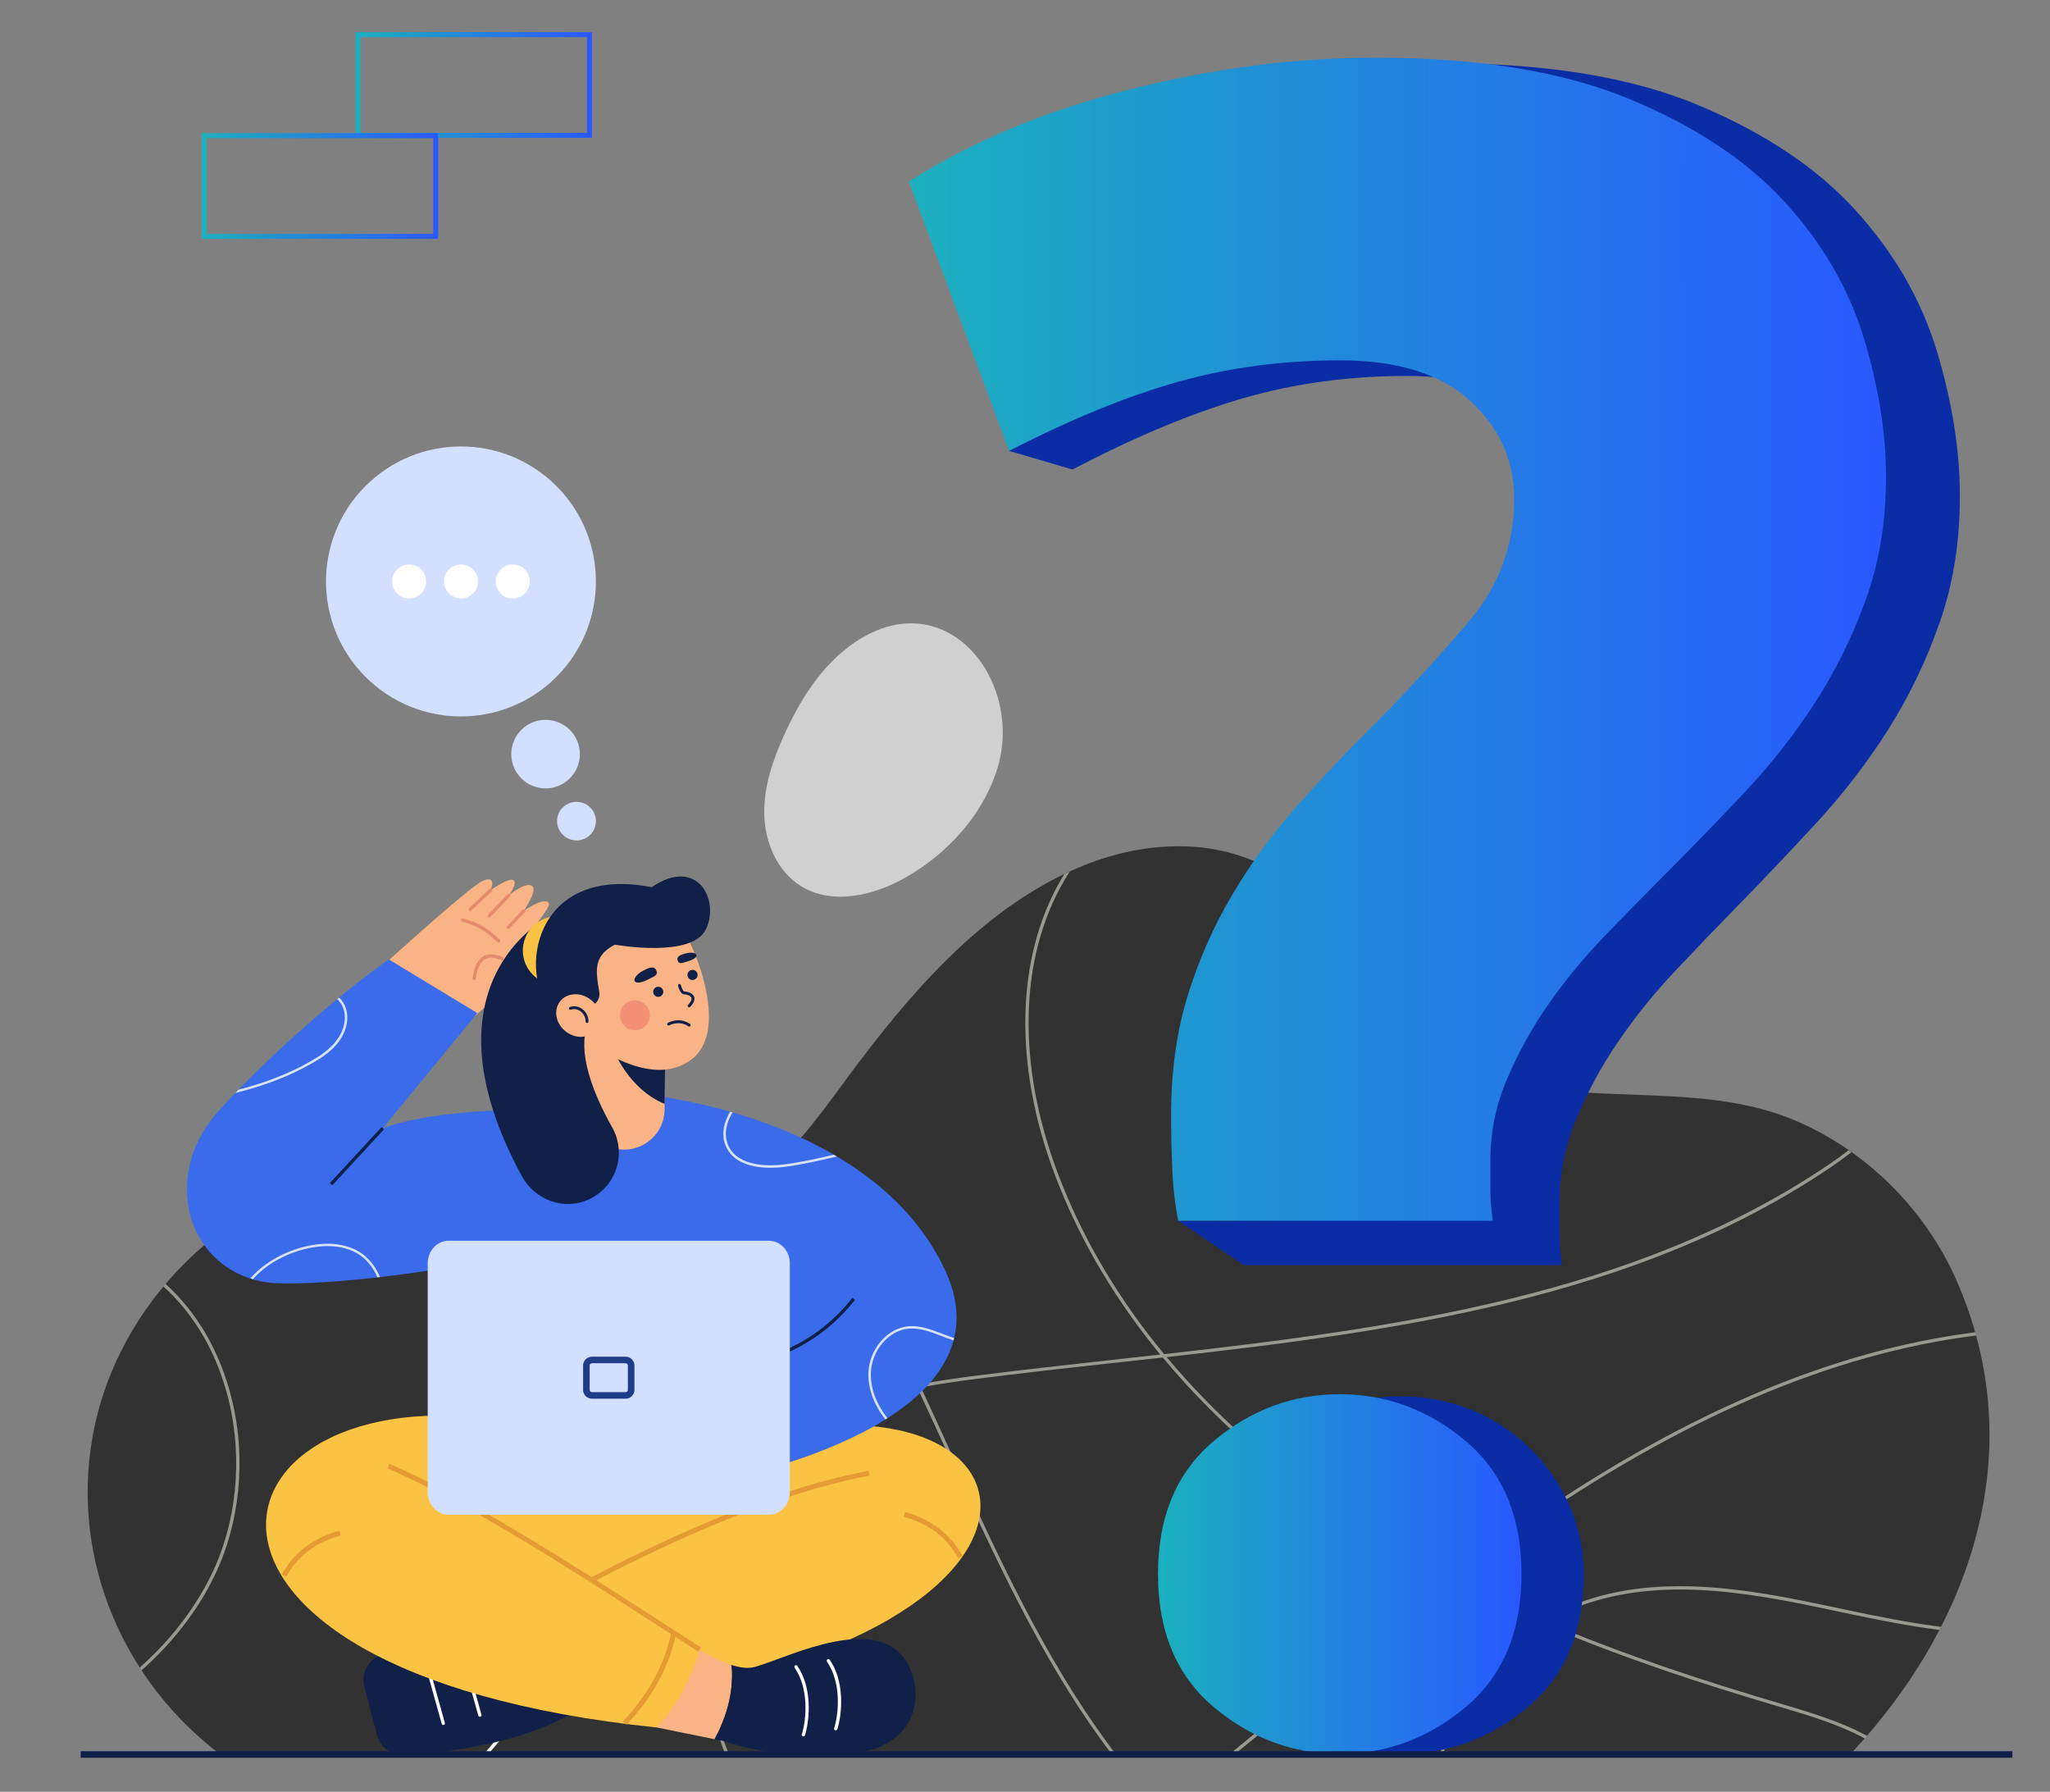 <svg width="563" height="492" viewBox="0 0 563 492" fill="none" xmlns="http://www.w3.org/2000/svg">
<rect x="0" y="0" width="563" height="492" fill="#808080" stroke="none"/>
<path d="M537.315 351.557C528.639 331.822 511.979 315.352 491.956 307.249C471.105 298.803 447.165 301.877 425.206 299.052C406.126 296.593 392.374 288.079 380.988 272.941C370.076 258.437 360.292 242.374 342.468 235.664C328.371 230.365 312.344 231.833 298.333 237.356C272.518 247.536 253.017 269.179 236.594 290.743C221.601 310.431 209.372 331.987 181.638 332.689C153.904 333.391 127.469 317.57 99.527 321.76C62.595 327.304 31.848 358.044 25.397 394.644C19.356 428.944 34.515 462.215 60.55 481.763H508.094C540.901 446.955 558.119 398.874 537.315 351.557Z" fill="#323232"/>
<path d="M132.736 481.758H133.967C142.711 472.073 149.352 460.681 153.471 448.3C160.365 427.813 160.074 406.311 152.654 387.756C148.907 378.397 143.492 369.642 138.254 361.189C132.944 352.617 127.455 343.754 123.729 334.258C122.165 330.242 121.037 326.07 120.366 321.813L119.438 321.701C120.116 326.11 121.274 330.431 122.89 334.589C126.648 344.161 132.16 353.06 137.491 361.664C142.708 370.081 148.1 378.789 151.819 388.091C159.159 406.451 159.444 427.727 152.618 448.012C148.451 460.54 141.675 472.042 132.736 481.758Z" fill="white"/>
<path d="M505.931 442.728C515.151 444.694 524.039 446.454 532.632 447.563C532.779 447.278 532.923 446.994 533.067 446.71C524.402 445.608 515.428 443.83 506.118 441.846C491.935 438.826 476.599 435.553 461.357 435.553C451.932 435.553 442.551 436.81 433.529 440.154C430.099 441.427 426.801 443.029 423.68 444.938C415.537 441.468 407.347 437.677 399.232 433.516C405.117 429.081 411.067 424.761 417.081 420.556C461.72 389.391 502.9 371.723 542.697 366.708L542.449 365.833C502.551 370.873 461.27 388.603 416.566 419.832C410.425 424.12 404.352 428.559 398.343 433.087C389.127 428.349 380.161 423.139 371.481 417.478C355.641 407.11 336.835 392.311 320.397 372.644C384.116 365.498 448.951 356.495 501.914 321.097C503.926 319.754 506.154 318.17 508.462 316.37L507.691 315.834C505.477 317.547 503.346 319.074 501.413 320.348C448.465 355.739 383.494 364.67 319.71 371.827C308.093 357.787 297.714 341.274 290.504 322.17C279.268 292.409 279.862 263.206 292.131 242.046C292.664 241.124 293.211 240.221 293.805 239.324C293.294 239.558 292.786 239.803 292.278 240.044C291.962 240.555 291.653 241.07 291.353 241.589C278.948 262.987 278.329 292.47 289.661 322.486C296.836 341.487 307.121 357.924 318.641 371.942C314.952 372.358 311.263 372.767 307.574 373.17C294.291 374.635 280.575 376.151 267.223 377.85C262.352 378.476 257.402 379.207 252.463 380.125C241.915 357.834 230.32 336.08 215.322 317.432C215.11 317.648 214.89 317.853 214.674 318.066C229.542 336.569 241.069 358.147 251.563 380.28C230.079 384.377 209.217 392.08 198.075 410.008C187.675 426.751 187.682 449.895 198.104 478.796C198.464 479.797 198.834 480.784 199.213 481.758H200.177C199.764 480.679 199.353 479.599 198.95 478.49C188.629 449.859 188.589 426.978 198.842 410.483C209.847 392.768 230.597 385.169 251.959 381.119C255.689 389.006 259.288 396.958 262.867 404.857L263.259 405.717C275.686 433.152 288.542 459.633 305.378 481.758H306.502C289.517 459.594 276.59 432.954 264.08 405.346L263.691 404.486C260.145 396.652 256.574 388.768 252.891 380.949C257.723 380.057 262.579 379.34 267.356 378.725C280.676 377.011 294.413 375.485 307.675 374.045C311.551 373.615 315.437 373.184 319.332 372.752C335.924 392.725 354.971 407.729 370.991 418.216C379.577 423.816 388.442 428.975 397.551 433.674C382.241 445.255 367.351 457.434 352.811 469.335C347.771 473.453 342.685 477.615 337.551 481.773H338.991C343.832 477.844 348.632 473.93 353.391 470.03C368.032 458.053 383.029 445.781 398.448 434.135C406.515 438.282 414.647 442.055 422.762 445.536C411.677 452.585 402.645 463.5 397.181 476.758C396.497 478.418 395.899 480.092 395.348 481.773H396.295C396.817 480.207 397.375 478.645 398.016 477.093C403.491 463.798 412.603 452.894 423.77 445.957C446.421 455.58 468.683 462.722 487.809 468.381L488.529 468.594C496.589 470.977 504.833 473.421 512.127 477.345C512.328 477.111 512.533 476.881 512.739 476.647C505.326 472.625 496.96 470.167 488.785 467.73L488.065 467.517C469.129 461.916 447.126 454.86 424.706 445.381C427.612 443.647 430.67 442.182 433.842 441.004C457.191 432.353 483.086 437.861 505.931 442.728Z" fill="#FFFFF1" fill-opacity="0.5"/>
<path d="M62.797 384.431C66.757 400.703 65 418.27 57.929 432.641C53.3 442.055 46.615 450.572 38.382 457.891L38.879 458.651C47.248 451.238 54.038 442.595 58.739 433.041C65.896 418.486 67.696 400.692 63.671 384.218C60.525 371.349 54.204 360.459 45.47 352.561C45.276 352.787 45.081 353.018 44.891 353.248C53.48 361.013 59.697 371.752 62.797 384.431Z" fill="#FFFFF1" fill-opacity="0.5"/>
<path d="M266.488 178.312C274.328 186.326 277.842 199.822 273.518 212.267C269.335 224.316 260.159 234.295 249.132 240.706C240.266 245.869 228.696 248.72 219.973 243.313C213.457 239.274 210.077 231.347 209.893 223.679C209.709 216.011 212.283 208.541 215.469 201.568C219.962 191.733 226.01 182.197 235.013 176.217C247.419 167.98 258.953 170.612 266.488 178.312Z" fill="#EAEAEA" fill-opacity="0.75"/>
<path d="M162.561 37.846H97.64V8.842H162.561V37.846ZM98.997 36.496H161.211V10.192H98.997V36.496Z" fill="url(#paint0_linear_788_29196)"/>
<path d="M120.327 65.581H55.405V36.576H120.327V65.581ZM56.755 64.231H118.977V37.926H56.755V64.231Z" fill="url(#paint1_linear_788_29196)"/>
<path d="M531.951 96.479C527.747 82.501 520.352 69.653 509.769 57.934C499.185 46.215 484.72 36.524 466.375 28.861C448.051 21.201 424.772 17.37 396.536 17.37C374.008 17.37 351.05 20.409 327.662 26.485C304.275 32.562 283.96 41.241 266.719 52.523L289.136 114.082L277.119 123.802L294.546 128.925C311.749 119.923 327.421 113.384 341.561 109.309C355.702 105.234 370.713 103.209 386.593 103.236C402.478 103.236 414.507 107.066 422.679 114.727C430.851 122.388 434.931 131.627 434.919 142.446C434.919 155.526 430.728 167.135 422.348 177.272C413.967 187.41 404.694 197.678 394.527 208.077C387.479 215.277 380.639 222.711 374.008 230.379C367.392 238.038 361.517 246.307 356.462 255.074C351.302 264.038 347.195 273.568 344.222 283.474C341.114 293.619 339.568 304.999 339.585 317.616C339.585 321.687 339.672 326.529 339.909 332.163C339.949 333.204 340.003 334.219 340.068 335.22H323.583L341.561 347.377H428.975C428.494 344.244 428.27 341.078 428.306 337.909V329.776C428.334 321.993 429.91 314.294 432.942 307.126C436.061 299.647 439.946 292.512 444.538 285.836C449.213 279.016 454.418 272.575 460.104 266.572C465.835 260.476 471.355 254.724 476.664 249.314C483.717 242.114 490.996 234.455 498.501 226.336C505.884 218.387 512.536 209.789 518.376 200.647C524.219 191.407 528.992 181.532 532.603 171.214C536.354 160.625 538.237 149.017 538.251 136.391C538.266 123.765 536.166 110.461 531.951 96.479Z" fill="#0A2DA6"/>
<path d="M368.086 98.948C352.364 98.948 337.53 100.908 323.583 104.827C309.637 108.746 294.149 115.073 277.119 123.809L249.619 49.863C266.64 38.96 286.714 30.56 309.843 24.663C332.971 18.767 355.66 15.825 377.91 15.84C405.817 15.84 428.824 19.547 446.932 26.96C465.039 34.374 479.335 43.754 489.818 55.101C500.279 66.455 507.586 78.889 511.738 92.403C515.89 105.918 517.963 118.785 517.959 131.006C517.959 143.245 516.099 154.48 512.379 164.708C508.8 174.71 504.081 184.267 498.317 193.191C492.534 202.055 485.96 210.377 478.676 218.056C471.26 225.913 464.06 233.327 457.076 240.296C451.835 245.538 446.381 251.104 440.715 256.996C435.106 262.795 429.963 269.028 425.336 275.637C420.808 282.096 416.973 289.014 413.892 296.275C410.902 303.194 409.344 310.647 409.312 318.184V326.047C409.278 329.114 409.5 332.178 409.975 335.208H323.576C322.635 330.353 322.087 325.429 321.938 320.485C321.701 315.031 321.618 310.347 321.618 306.405C321.618 294.199 323.144 283.185 326.197 273.362C329.145 263.758 333.209 254.534 338.304 245.876C343.312 237.376 349.119 229.372 355.645 221.972C362.187 214.559 368.948 207.366 375.927 200.394C385.963 190.358 395.131 180.43 403.43 170.612C411.729 160.794 415.869 149.56 415.85 136.909C415.85 126.426 411.817 117.478 403.751 110.065C395.684 102.651 383.796 98.946 368.086 98.948Z" fill="url(#paint2_linear_788_29196)"/>
<path d="M434.957 432.212C434.957 447.972 429.855 460.139 419.65 468.711C409.446 477.284 397.908 481.576 385.037 481.588C372.147 481.588 360.604 477.296 350.409 468.711C340.214 460.127 335.118 447.96 335.12 432.212C335.12 416.47 340.216 404.304 350.409 395.712C366.116 382.457 389.353 379.512 407.742 388.807C424.071 397.073 434.957 413.827 434.957 432.212Z" fill="#0A2DA6"/>
<path d="M417.858 432.212C417.858 447.973 412.755 460.139 402.551 468.712C392.346 477.284 380.808 481.577 367.937 481.589C355.045 481.589 343.502 477.296 333.309 468.712C323.117 460.127 318.021 447.961 318.021 432.212C318.021 416.471 323.117 404.305 333.309 395.716C343.502 387.126 355.045 382.834 367.937 382.839C380.813 382.839 392.351 387.131 402.551 395.716C412.75 404.301 417.853 416.466 417.858 432.212Z" fill="url(#paint3_linear_788_29196)"/>
<path d="M159.085 208.807C160.043 203.697 156.677 198.778 151.567 197.82C146.457 196.861 141.538 200.227 140.58 205.337C139.621 210.447 142.987 215.367 148.097 216.325C153.207 217.283 158.127 213.917 159.085 208.807Z" fill="#D3DFFF"/>
<path d="M163.565 226.458C164.104 223.583 162.194 220.813 159.3 220.271C156.406 219.729 153.623 221.62 153.084 224.494C152.546 227.369 154.456 230.139 157.35 230.681C160.244 231.223 163.027 229.332 163.565 226.458Z" fill="#D3DFFF"/>
<path d="M152.803 185.869C167.278 171.394 167.278 147.926 152.803 133.451C138.329 118.977 114.86 118.976 100.386 133.451C85.911 147.926 85.911 171.394 100.386 185.869C114.86 200.344 138.329 200.344 152.803 185.869Z" fill="#D3DFFF"/>
<path d="M112.361 164.33C114.939 164.33 117.03 162.24 117.03 159.661C117.03 157.083 114.939 154.992 112.361 154.992C109.782 154.992 107.691 157.083 107.691 159.661C107.691 162.24 109.782 164.33 112.361 164.33Z" fill="white"/>
<path d="M126.595 164.33C129.174 164.33 131.264 162.24 131.264 159.661C131.264 157.083 129.174 154.992 126.595 154.992C124.016 154.992 121.926 157.083 121.926 159.661C121.926 162.24 124.016 164.33 126.595 164.33Z" fill="white"/>
<path d="M140.825 164.33C143.404 164.33 145.494 162.24 145.494 159.661C145.494 157.083 143.404 154.992 140.825 154.992C138.247 154.992 136.156 157.083 136.156 159.661C136.156 162.24 138.247 164.33 140.825 164.33Z" fill="white"/>
<path d="M100.042 463.035L103.505 476.387C104.408 479.868 107.774 482.219 111.5 481.967C122.854 481.197 146.448 478.414 159.988 468.431L156.139 449.19C137.521 448.139 120.108 449.19 105.02 454.251C101.258 455.522 99.073 459.306 100.042 463.035Z" fill="#102048"/>
<path d="M121.743 473.662C121.644 473.662 121.549 473.63 121.47 473.571C121.392 473.512 121.334 473.429 121.307 473.334L116.66 456.684C116.627 456.569 116.642 456.446 116.7 456.342C116.758 456.238 116.856 456.161 116.971 456.128C117.086 456.096 117.209 456.11 117.313 456.169C117.418 456.227 117.495 456.325 117.527 456.44L122.175 473.089C122.191 473.146 122.196 473.206 122.189 473.265C122.182 473.324 122.163 473.381 122.134 473.432C122.105 473.484 122.066 473.529 122.019 473.565C121.972 473.602 121.919 473.628 121.861 473.644C121.823 473.656 121.783 473.662 121.743 473.662Z" fill="white"/>
<path d="M131.79 471.413C131.692 471.412 131.597 471.38 131.519 471.321C131.441 471.262 131.385 471.179 131.358 471.085L126.718 454.435C126.702 454.378 126.697 454.319 126.704 454.26C126.712 454.201 126.73 454.145 126.759 454.093C126.788 454.042 126.827 453.996 126.874 453.96C126.921 453.924 126.974 453.897 127.031 453.881C127.088 453.864 127.147 453.859 127.206 453.866C127.264 453.873 127.321 453.891 127.373 453.92C127.424 453.949 127.47 453.987 127.506 454.034C127.543 454.08 127.57 454.134 127.585 454.191L132.236 470.84C132.252 470.897 132.257 470.957 132.25 471.015C132.242 471.074 132.224 471.131 132.195 471.182C132.166 471.234 132.127 471.279 132.08 471.315C132.033 471.352 131.98 471.379 131.923 471.395C131.88 471.409 131.835 471.415 131.79 471.413Z" fill="white"/>
<path d="M143.464 390.864L100.189 403.708L132.326 447.739L178.463 451.407L242.099 424.498L217.918 388.113L143.464 390.864Z" fill="#FBC343"/>
<path d="M196.811 396.98C291.849 368.846 307.113 452.836 158.842 468.125C153.605 462.232 147.485 452.005 145.055 443.459L223.353 407.276L196.811 396.98Z" fill="#FBC343"/>
<path d="M200.847 457.171C196.404 455.731 192.146 452.938 192.146 452.938L176.871 457.729L180.37 474.343L196.239 477.565C201.07 468.712 201.351 461.466 200.847 457.171Z" fill="#F9B384"/>
<path d="M145.393 444.042L144.713 442.876C161.049 433.379 202.892 410.573 238.538 403.849L238.79 405.173C203.345 411.862 161.669 434.581 145.393 444.042Z" fill="#E49B31"/>
<path d="M143.464 390.864C55.009 374.034 32.099 459.054 180.356 474.343C185.867 468.203 189.896 460.88 192.131 452.938C169.354 437.699 143.892 423.213 115.978 409.415L143.464 390.864Z" fill="#FBC343"/>
<path d="M191.783 453.506C187.574 450.828 183.19 447.998 178.549 445C155.247 429.955 128.838 412.913 106.399 403.193L106.936 401.955C129.475 411.725 155.935 428.807 179.295 443.88C183.935 446.875 188.316 449.705 192.521 452.383L191.783 453.506Z" fill="#E49B31"/>
<path d="M78.565 433.012L77.398 432.354C80.718 426.342 86.038 422.274 93.206 420.305L93.566 421.604C86.65 423.523 81.747 427.253 78.565 433.012Z" fill="#E49B31"/>
<path d="M263.18 427.896C259.998 422.136 255.098 418.403 248.197 416.491L248.557 415.191C255.725 417.175 261.042 421.232 264.365 427.24L263.18 427.896Z" fill="#E49B31"/>
<path d="M172.076 473.594L171.09 472.672C178.167 465.112 182.512 457.095 184.377 448.218L185.698 448.495C183.794 457.621 179.337 465.832 172.076 473.594Z" fill="#E49B31"/>
<path d="M244.961 452.225C233.628 445.223 211.658 457.319 206.143 457.931C204.537 458.111 202.676 457.758 200.847 457.171C201.351 461.466 201.07 468.724 196.239 477.565L198.932 478.112C198.932 478.112 217.562 484.952 237.325 480.967C255.57 477.299 253.871 457.729 244.961 452.225Z" fill="#102048"/>
<path d="M229.513 475.124C229.469 475.13 229.424 475.13 229.38 475.124C229.324 475.107 229.271 475.078 229.226 475.04C229.18 475.002 229.143 474.956 229.115 474.903C229.088 474.851 229.071 474.793 229.066 474.734C229.061 474.675 229.067 474.616 229.085 474.559C230.431 470.293 231.018 461.909 227.119 456.275C227.085 456.225 227.061 456.17 227.048 456.111C227.036 456.052 227.035 455.991 227.046 455.931C227.056 455.872 227.079 455.815 227.112 455.765C227.144 455.714 227.187 455.67 227.236 455.636C227.286 455.602 227.342 455.578 227.401 455.565C227.46 455.552 227.521 455.551 227.58 455.562C227.64 455.573 227.696 455.595 227.747 455.628C227.797 455.661 227.841 455.703 227.875 455.753C231.958 461.65 231.357 470.387 229.96 474.833C229.926 474.922 229.864 474.999 229.784 475.051C229.704 475.103 229.609 475.129 229.513 475.124Z" fill="white"/>
<path d="M220.629 476.812C220.582 476.813 220.536 476.805 220.492 476.791C220.378 476.754 220.283 476.675 220.228 476.569C220.173 476.463 220.161 476.34 220.197 476.226C221.543 471.963 222.133 463.575 218.231 457.945C218.163 457.847 218.136 457.725 218.158 457.608C218.179 457.49 218.246 457.385 218.344 457.317C218.443 457.249 218.564 457.222 218.682 457.244C218.8 457.265 218.904 457.332 218.973 457.43C223.055 463.331 222.457 472.064 221.057 476.51C221.026 476.599 220.968 476.676 220.891 476.73C220.814 476.784 220.723 476.813 220.629 476.812Z" fill="white"/>
<path d="M127.815 281.26C127.815 281.26 150.092 262.317 149.267 258.717C148.677 256.143 142.366 259.916 142.366 259.916C142.366 259.916 151.215 249.415 150.765 248.14C149.962 245.862 143.842 250.11 143.842 250.11C143.842 250.11 147.978 244.155 146.002 243.183C144.026 242.211 139.709 245.883 139.709 245.883C139.709 245.883 142.229 242.579 141.045 241.711C139.861 240.843 134.756 244.411 134.756 244.411C134.756 244.411 136.588 240.242 132.697 241.823C128.805 243.403 101.507 268.462 101.507 268.462L127.815 281.26Z" fill="#F9B384"/>
<path d="M136.93 258.793C136.817 258.793 136.707 258.751 136.624 258.674C132.801 255.178 131.116 254.332 126.904 253.033C126.793 252.995 126.701 252.916 126.647 252.812C126.594 252.708 126.583 252.587 126.617 252.475C126.652 252.363 126.728 252.268 126.831 252.212C126.933 252.156 127.054 252.141 127.167 252.172C131.541 253.519 133.287 254.397 137.247 258.008C137.315 258.069 137.362 258.149 137.384 258.238C137.405 258.326 137.399 258.419 137.366 258.504C137.333 258.59 137.275 258.663 137.2 258.714C137.125 258.766 137.036 258.793 136.944 258.793H136.93Z" fill="#E28B6D"/>
<path d="M130.216 269.067H130.155C130.036 269.05 129.929 268.987 129.857 268.891C129.785 268.795 129.753 268.675 129.77 268.556C130.209 265.424 131.21 263.469 132.787 262.573C134.144 261.809 135.915 261.889 138.046 262.807C138.102 262.829 138.153 262.862 138.196 262.905C138.239 262.947 138.272 262.998 138.295 263.054C138.318 263.109 138.329 263.169 138.329 263.229C138.328 263.29 138.315 263.349 138.291 263.404C138.267 263.46 138.232 263.509 138.188 263.551C138.145 263.592 138.093 263.625 138.037 263.646C137.98 263.667 137.92 263.676 137.86 263.674C137.8 263.671 137.741 263.657 137.686 263.631C135.829 262.832 134.327 262.738 133.226 263.357C131.915 264.095 131.066 265.877 130.663 268.682C130.646 268.789 130.592 268.886 130.511 268.957C130.429 269.027 130.324 269.066 130.216 269.067Z" fill="#E28B6D"/>
<path d="M129.165 250.128C129.075 250.127 128.988 250.1 128.913 250.049C128.839 249.998 128.782 249.926 128.749 249.843C128.716 249.759 128.709 249.667 128.729 249.579C128.748 249.492 128.794 249.412 128.859 249.35L134.446 244.076C134.489 244.036 134.54 244.004 134.595 243.983C134.651 243.962 134.71 243.952 134.769 243.953C134.828 243.955 134.886 243.968 134.94 243.992C134.994 244.017 135.043 244.051 135.084 244.094C135.124 244.137 135.156 244.188 135.177 244.243C135.198 244.298 135.208 244.357 135.207 244.417C135.205 244.476 135.192 244.534 135.167 244.588C135.143 244.642 135.109 244.691 135.066 244.731L129.475 249.998C129.393 250.08 129.281 250.127 129.165 250.128Z" fill="#E28B6D"/>
<path d="M134.341 251.928C134.253 251.927 134.168 251.901 134.094 251.853C134.021 251.804 133.964 251.735 133.93 251.654C133.895 251.574 133.885 251.485 133.901 251.398C133.916 251.312 133.957 251.232 134.017 251.168L139.385 245.574C139.467 245.487 139.581 245.437 139.7 245.435C139.82 245.432 139.935 245.477 140.022 245.559C140.108 245.642 140.158 245.756 140.161 245.875C140.164 245.995 140.119 246.11 140.036 246.197L134.665 251.791C134.623 251.834 134.572 251.868 134.517 251.892C134.461 251.915 134.401 251.927 134.341 251.928Z" fill="#E28B6D"/>
<path d="M139.63 255.078C139.542 255.08 139.455 255.055 139.38 255.008C139.306 254.96 139.247 254.892 139.211 254.811C139.176 254.73 139.165 254.64 139.181 254.553C139.196 254.466 139.237 254.386 139.299 254.322L143.511 249.804C143.593 249.722 143.704 249.676 143.82 249.674C143.936 249.672 144.048 249.715 144.133 249.794C144.218 249.873 144.27 249.982 144.276 250.098C144.283 250.214 144.245 250.328 144.169 250.416L139.958 254.937C139.915 254.982 139.864 255.017 139.808 255.041C139.752 255.065 139.691 255.078 139.63 255.078Z" fill="#E28B6D"/>
<path d="M211.963 407.96L130.514 411.114L121.515 336.865C121.515 336.865 148.784 311.003 159.274 301.481L176.983 300.57C231.928 325.543 222.932 356.755 211.963 407.96Z" fill="#3A6BEA"/>
<path d="M176.983 300.566C176.983 300.566 239.846 305.945 259.663 349.011C279.056 391.155 199.364 406.16 199.364 406.16L176.983 300.566Z" fill="#3A6BEA"/>
<path d="M105.117 309.797L131.094 278.186L106.802 263.462C96.679 270.507 77.085 286.469 60.478 304.555C56.813 308.548 53.951 313.195 52.508 318.336C51.303 322.538 51.042 326.955 51.745 331.27C53.545 342.308 62.228 350.822 73.816 352.179C83.712 353.338 121.515 350.379 152.115 341.379L161.114 306.643C156.492 304.001 122.12 303.547 105.117 309.797Z" fill="#3A6BEA"/>
<g opacity="0.8">
<path d="M229.445 317.659L229.852 317.566C229.568 317.396 229.283 317.234 228.995 317.069C224.391 318.149 219.635 319.229 214.956 319.78C212.14 320.118 202.716 320.741 199.98 314.473C198.612 311.352 199.649 307.885 201.197 305.452L200.516 305.275C198.929 307.853 197.913 311.471 199.357 314.761C202.291 321.457 212.097 320.82 215.028 320.467C219.851 319.87 224.729 318.746 229.445 317.659Z" fill="white"/>
<path d="M258.781 366.233C255.779 365.074 252.662 363.875 249.422 364.181C243.701 364.721 238.805 370.38 238.507 376.781C238.305 381.155 239.975 385.738 243.161 389.77L243.734 389.41C240.62 385.493 238.985 381.047 239.183 376.81C239.464 370.719 244.086 365.351 249.486 364.84C252.586 364.552 255.48 365.664 258.544 366.849C259.624 367.274 260.751 367.698 261.881 368.058C261.939 367.842 261.996 367.623 262.05 367.403C260.941 367.065 259.854 366.647 258.781 366.233Z" fill="white"/>
<path d="M100.115 344.766C96.191 341.526 90.092 340.655 83.389 342.386C77.413 343.931 72.283 346.994 68.763 351.026C68.993 351.102 69.22 351.188 69.454 351.257C72.881 347.412 77.817 344.507 83.555 343.024C90.035 341.342 95.928 342.163 99.686 345.27C101.414 346.756 102.771 348.627 103.646 350.731L104.344 350.652C103.423 348.381 101.973 346.363 100.115 344.766Z" fill="white"/>
<path d="M64.637 300.124C71.988 298.298 79.166 295.732 85.783 291.919C88.303 290.479 91.111 288.64 93.094 285.943C95.207 283.063 95.909 279.658 94.973 276.807C94.606 275.712 93.977 274.724 93.141 273.927L92.623 274.352C93.404 275.089 93.992 276.008 94.333 277.026C95.2 279.669 94.534 282.858 92.533 285.551C90.621 288.147 87.871 289.936 85.43 291.34C79.188 294.94 72.434 297.424 65.497 299.22C65.22 299.515 64.928 299.821 64.637 300.124Z" fill="white"/>
</g>
<path d="M182.736 284.061V285.213L182.542 303.116L182.52 305.056C182.384 307.921 181.15 310.623 179.074 312.602C176.999 314.581 174.241 315.686 171.373 315.686C168.505 315.686 165.747 314.581 163.672 312.602C161.596 310.623 160.362 307.921 160.226 305.056L160.01 282.931L182.736 284.061Z" fill="#F9B384"/>
<path d="M182.725 285.213L182.542 303.115C172.595 299.065 168.502 288.294 168.502 288.294L182.725 285.213Z" fill="#102048"/>
<path d="M186.663 253.973C190.227 258.25 200.638 282.499 190.087 290.771C178.207 300.077 160.132 284.781 160.132 284.781L157.709 256.54L173.398 252.403L186.663 253.973Z" fill="#F9B384"/>
<path d="M149.717 252.417C149.717 252.417 114.916 270.564 143.277 322.882C146.92 329.603 154.994 332.537 161.899 329.258C163.651 328.425 165.212 327.24 166.486 325.777C167.759 324.314 168.717 322.605 169.301 320.755C169.884 318.905 170.08 316.955 169.876 315.026C169.672 313.098 169.073 311.231 168.116 309.544C163.476 301.301 158.998 290.684 160.916 282.782L149.717 252.417Z" fill="#102048"/>
<path d="M159.657 267.666C163.334 263.99 163.334 258.03 159.657 254.353C155.981 250.677 150.02 250.677 146.344 254.353C142.668 258.03 142.668 263.99 146.344 267.666C150.02 271.343 155.981 271.343 159.657 267.666Z" fill="#FBC343"/>
<path d="M164.581 272.318C163.566 266.447 162.947 262.418 168.879 259.391C168.879 259.391 189.799 263.196 193.795 255.305C197.79 247.414 191.703 234.954 178.959 243.609C146.347 237.237 141.973 267.761 151.862 277.934L161.636 276.436C162.101 276.362 162.547 276.196 162.948 275.949C163.348 275.701 163.696 275.376 163.97 274.993C164.243 274.61 164.439 274.176 164.544 273.717C164.649 273.258 164.661 272.782 164.581 272.318Z" fill="#102048"/>
<path d="M180.777 273.725C181.545 273.725 182.167 273.103 182.167 272.336C182.167 271.568 181.545 270.946 180.777 270.946C180.01 270.946 179.388 271.568 179.388 272.336C179.388 273.103 180.01 273.725 180.777 273.725Z" fill="#102048"/>
<path d="M190.191 269.089C190.959 269.089 191.581 268.467 191.581 267.699C191.581 266.932 190.959 266.31 190.191 266.31C189.424 266.31 188.802 266.932 188.802 267.699C188.802 268.467 189.424 269.089 190.191 269.089Z" fill="#102048"/>
<path d="M189.23 276.616C189.128 276.615 189.031 276.577 188.956 276.508C188.883 276.434 188.841 276.334 188.841 276.229C188.841 276.125 188.883 276.024 188.956 275.95C189.511 275.363 190.123 274.539 189.867 273.938C189.611 273.337 188.474 273.049 187.955 273.049C186.847 273.049 186.314 271.076 186.22 270.68C186.207 270.63 186.205 270.577 186.212 270.526C186.22 270.475 186.237 270.426 186.264 270.382C186.291 270.337 186.327 270.299 186.368 270.269C186.41 270.238 186.458 270.216 186.508 270.205C186.559 270.192 186.611 270.19 186.662 270.198C186.713 270.206 186.762 270.224 186.807 270.251C186.851 270.278 186.889 270.314 186.919 270.356C186.95 270.398 186.972 270.446 186.983 270.496C187.185 271.328 187.646 272.264 187.955 272.264C188.488 272.264 190.115 272.512 190.591 273.628C190.951 274.424 190.591 275.389 189.511 276.508C189.435 276.58 189.334 276.618 189.23 276.616Z" fill="#102048"/>
<path d="M189.301 281.894C189.222 281.894 189.144 281.87 189.078 281.825C186.461 280.058 183.819 281.541 183.79 281.555C183.7 281.596 183.598 281.602 183.504 281.572C183.41 281.542 183.331 281.478 183.282 281.392C183.233 281.307 183.218 281.206 183.239 281.109C183.26 281.013 183.317 280.928 183.397 280.871C183.523 280.799 186.5 279.133 189.517 281.174C189.586 281.222 189.637 281.29 189.664 281.369C189.691 281.448 189.693 281.534 189.668 281.613C189.644 281.693 189.595 281.763 189.529 281.814C189.462 281.864 189.381 281.892 189.298 281.894H189.301Z" fill="#102048"/>
<path d="M180.17 266.313C180.962 267.8 179.583 268.113 177.967 268.959C176.35 269.805 174.698 270.129 174.32 269.42C173.942 268.71 174.946 267.44 176.563 266.579C178.179 265.719 179.558 265.161 180.17 266.313Z" fill="#102048"/>
<path d="M186.059 263.624C186.419 264.952 187.398 264.372 188.841 263.984C190.285 263.595 191.448 262.882 191.282 262.249C191.116 261.615 189.813 261.406 188.37 261.784C186.926 262.162 185.792 262.594 186.059 263.624Z" fill="#102048"/>
<path opacity="0.4" d="M177.144 281.812C178.808 280.277 178.913 277.683 177.377 276.018C175.842 274.354 173.248 274.249 171.583 275.784C169.919 277.32 169.814 279.914 171.349 281.578C172.885 283.243 175.479 283.347 177.144 281.812Z" fill="#EB5D60"/>
<path d="M163.782 282.708C165.656 280.28 164.939 276.585 162.18 274.455C159.421 272.326 155.665 272.569 153.79 274.997C151.916 277.426 152.633 281.121 155.392 283.25C158.151 285.38 161.908 285.137 163.782 282.708Z" fill="#F9B384"/>
<path d="M161.229 280.896C161.177 280.897 161.126 280.887 161.078 280.867C161.03 280.848 160.986 280.819 160.949 280.782C160.913 280.746 160.883 280.703 160.863 280.655C160.843 280.607 160.833 280.556 160.833 280.504C160.837 279.936 160.701 279.376 160.436 278.874C160.172 278.371 159.788 277.942 159.318 277.624C158.949 277.356 158.52 277.183 158.068 277.121C157.617 277.058 157.157 277.107 156.729 277.264C156.637 277.288 156.539 277.278 156.454 277.236C156.369 277.193 156.302 277.121 156.266 277.033C156.23 276.945 156.227 276.847 156.258 276.757C156.289 276.667 156.351 276.591 156.434 276.544C156.98 276.336 157.569 276.265 158.148 276.339C158.728 276.412 159.28 276.627 159.757 276.965C160.334 277.354 160.806 277.88 161.131 278.495C161.456 279.111 161.625 279.797 161.622 280.493C161.623 280.545 161.614 280.598 161.595 280.646C161.576 280.695 161.547 280.74 161.51 280.777C161.474 280.815 161.43 280.845 161.382 280.865C161.334 280.886 161.282 280.896 161.229 280.896Z" fill="#102048"/>
<path d="M104.801 309.482L90.594 324.852L91.255 325.462L105.462 310.093L104.801 309.482Z" fill="#102048"/>
<path d="M204.897 375.546L204.634 374.686C214.976 371.532 225.017 367.76 234.114 356.384L234.816 356.945C225.557 368.523 215.38 372.35 204.897 375.546Z" fill="#102048"/>
<path d="M211.186 340.691H123.196C120.032 340.691 117.465 343.467 117.465 346.89V409.713C117.465 413.137 120.032 415.912 123.196 415.912H211.186C214.35 415.912 216.913 413.137 216.913 409.713V346.89C216.913 343.467 214.35 340.691 211.186 340.691Z" fill="#D3DFFF"/>
<path d="M171.835 374.333C172.001 374.34 172.159 374.412 172.272 374.534C172.385 374.656 172.446 374.818 172.44 374.985V381.619C172.446 381.786 172.385 381.949 172.272 382.071C172.159 382.194 172.002 382.267 171.835 382.275H162.547C162.38 382.268 162.222 382.195 162.108 382.073C161.994 381.95 161.933 381.787 161.939 381.619V374.985C161.934 374.818 161.995 374.656 162.109 374.534C162.223 374.412 162.38 374.34 162.547 374.333H171.835ZM171.835 372.533H162.547C162.228 372.536 161.913 372.602 161.619 372.726C161.325 372.851 161.059 373.033 160.835 373.26C160.612 373.488 160.435 373.757 160.315 374.053C160.196 374.349 160.136 374.666 160.139 374.985V381.619C160.133 382.264 160.383 382.885 160.835 383.345C161.287 383.806 161.902 384.068 162.547 384.075H171.835C172.479 384.067 173.094 383.804 173.545 383.344C173.996 382.884 174.245 382.264 174.24 381.619V374.985C174.245 374.341 173.995 373.721 173.545 373.261C173.094 372.802 172.479 372.54 171.835 372.533Z" fill="#1F3C88"/>
<path d="M552.676 480.859H22.16V482.659H552.676V480.859Z" fill="#102048"/>
<defs>
<linearGradient id="paint0_linear_788_29196" x1="97.64" y1="23.344" x2="162.561" y2="23.344" gradientUnits="userSpaceOnUse">
<stop stop-color="#1BB0BE"/>
<stop offset="1" stop-color="#2958FF"/>
</linearGradient>
<linearGradient id="paint1_linear_788_29196" x1="55.405" y1="51.078" x2="120.327" y2="51.078" gradientUnits="userSpaceOnUse">
<stop stop-color="#1BB0BE"/>
<stop offset="1" stop-color="#2958FF"/>
</linearGradient>
<linearGradient id="paint2_linear_788_29196" x1="249.619" y1="175.524" x2="517.959" y2="175.524" gradientUnits="userSpaceOnUse">
<stop stop-color="#1BB0BE"/>
<stop offset="1" stop-color="#2958FF"/>
</linearGradient>
<linearGradient id="paint3_linear_788_29196" x1="318.021" y1="432.214" x2="417.858" y2="432.214" gradientUnits="userSpaceOnUse">
<stop stop-color="#1BB0BE"/>
<stop offset="1" stop-color="#2958FF"/>
</linearGradient>
</defs>
</svg>
